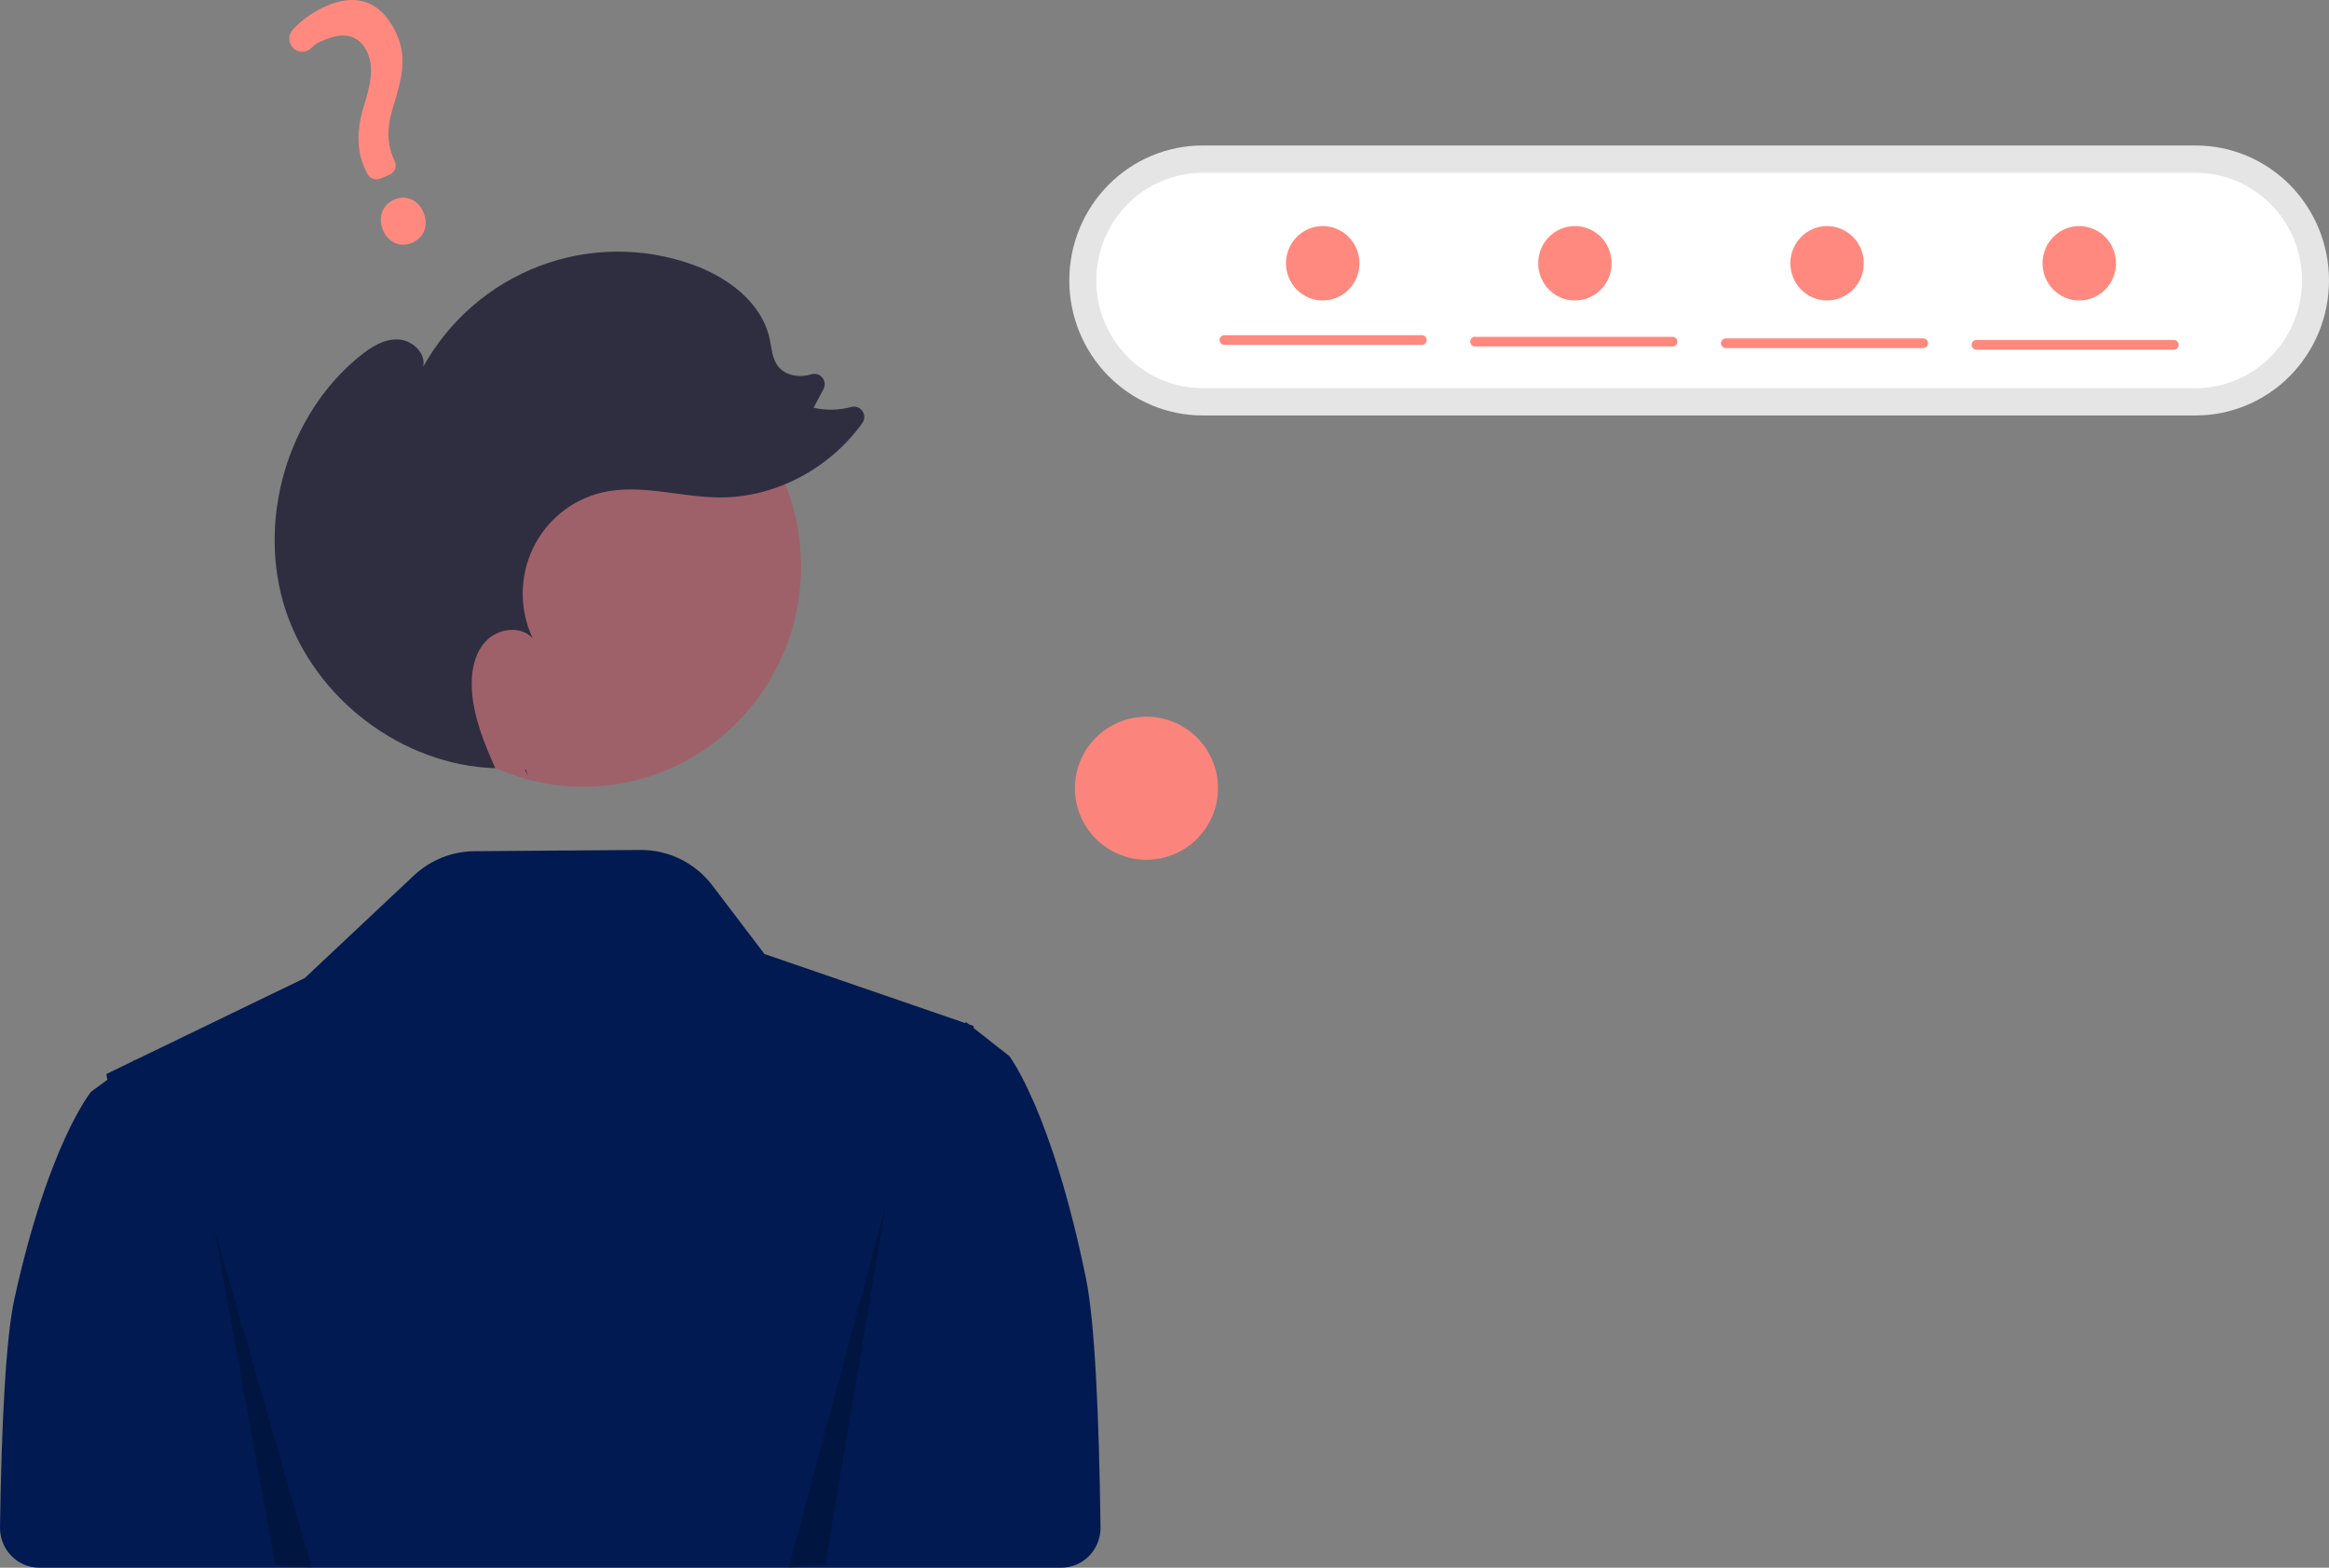 <svg width="104" height="70" viewBox="0 0 104 70" fill="none" xmlns="http://www.w3.org/2000/svg">
<rect x="0" y="0" width="104" height="70" fill="#808080" stroke="none"/>
<g clip-path="url(#clip0_1_652)">
<path d="M48.495 57.089C46.974 49.64 45.073 47.157 45.073 47.157L44.346 46.586L43.473 45.899L43.477 45.811L43.27 45.739L43.221 45.701L43.142 45.639L43.129 45.653L43.102 45.681L39.149 44.321L34.135 42.596L31.812 39.539C31.434 39.041 30.947 38.639 30.39 38.363C29.832 38.088 29.22 37.947 28.599 37.952L21.184 38.007C20.181 38.015 19.217 38.402 18.482 39.092L13.608 43.672L6.013 47.345L6 47.332L5.92 47.39L4.747 47.958L4.795 48.214L4.069 48.745C4.069 48.745 2.167 51.055 0.646 57.986C0.259 59.75 0.069 63.532 0 68.194C-0.003 68.43 0.04 68.664 0.126 68.883C0.213 69.102 0.342 69.301 0.505 69.469C0.669 69.637 0.863 69.771 1.078 69.862C1.293 69.953 1.523 70 1.756 70H42.324V70H47.387C47.62 70 47.85 69.953 48.065 69.862C48.279 69.771 48.474 69.638 48.637 69.47C48.801 69.302 48.929 69.103 49.016 68.884C49.103 68.666 49.146 68.432 49.143 68.196C49.076 63.123 48.885 59.001 48.495 57.089Z" fill="#011A51"/>
<path d="M53.7 6.496C52.122 6.496 50.608 7.131 49.492 8.261C48.376 9.391 47.749 10.924 47.749 12.523C47.749 14.121 48.376 15.654 49.492 16.785C50.608 17.915 52.122 18.55 53.7 18.55H98.049C99.627 18.55 101.141 17.915 102.257 16.785C103.373 15.654 104 14.121 104 12.523C104 10.924 103.373 9.391 102.257 8.261C101.141 7.131 99.627 6.496 98.049 6.496H53.7Z" fill="#E5E5E5"/>
<path d="M53.7 7.716C52.441 7.716 51.233 8.222 50.343 9.124C49.453 10.025 48.953 11.248 48.953 12.523C48.953 13.798 49.453 15.021 50.343 15.922C51.233 16.824 52.441 17.33 53.7 17.33H98.049C99.308 17.33 100.515 16.824 101.405 15.922C102.295 15.021 102.795 13.798 102.795 12.523C102.795 11.248 102.295 10.025 101.405 9.124C100.515 8.222 99.308 7.716 98.049 7.716H53.7Z" fill="white"/>
<path d="M26.056 35.13C31.422 35.13 35.772 30.724 35.772 25.29C35.772 19.856 31.422 15.45 26.056 15.45C20.691 15.45 16.341 19.856 16.341 25.29C16.341 30.724 20.691 35.13 26.056 35.13Z" fill="#9E616A"/>
<path d="M23.571 34.648C23.529 34.556 23.488 34.463 23.447 34.37C23.463 34.37 23.478 34.373 23.494 34.373L23.571 34.648Z" fill="#2F2E41"/>
<path d="M16.07 15.898C16.562 15.501 17.136 15.135 17.764 15.156C18.393 15.176 19.03 15.751 18.899 16.374C20.053 14.305 21.89 12.713 24.087 11.879C26.285 11.044 28.702 11.02 30.915 11.811C32.476 12.369 34.007 13.485 34.366 15.122C34.458 15.543 34.478 16.003 34.737 16.345C35.063 16.775 35.688 16.872 36.203 16.721C36.208 16.719 36.213 16.718 36.219 16.716C36.306 16.686 36.399 16.683 36.488 16.708C36.577 16.732 36.656 16.783 36.716 16.854C36.775 16.925 36.813 17.012 36.823 17.104C36.833 17.197 36.816 17.29 36.773 17.372L36.331 18.207C36.888 18.333 37.467 18.32 38.018 18.171C38.11 18.146 38.206 18.151 38.295 18.185C38.384 18.218 38.46 18.279 38.513 18.358C38.567 18.437 38.595 18.531 38.593 18.627C38.592 18.723 38.561 18.816 38.505 18.894C37.048 20.919 34.615 22.227 32.131 22.212C30.366 22.201 28.582 21.585 26.864 21.996C26.2 22.155 25.578 22.463 25.047 22.897C24.515 23.331 24.085 23.88 23.79 24.503C23.495 25.127 23.342 25.81 23.341 26.502C23.341 27.193 23.493 27.876 23.787 28.5C23.259 27.916 22.239 28.054 21.699 28.628C21.159 29.201 21.02 30.056 21.074 30.847C21.157 32.055 21.625 33.194 22.118 34.303C17.985 34.171 14.076 31.235 12.76 27.263C11.439 23.275 12.824 18.521 16.07 15.898Z" fill="#2F2E41"/>
<path opacity="0.2" d="M9.562 54.84L12.287 69.856L13.922 70L9.562 54.84Z" fill="black"/>
<path opacity="0.2" d="M39.579 53.708L36.854 69.845L35.219 70L39.579 53.708Z" fill="black"/>
<path d="M18.395 10.844C17.872 11.065 17.327 10.823 17.098 10.268C16.866 9.705 17.083 9.134 17.614 8.909C18.145 8.685 18.68 8.927 18.916 9.5C19.148 10.063 18.934 10.616 18.395 10.844ZM17.394 7.801L16.978 7.977C16.875 8.02 16.758 8.022 16.653 7.983C16.548 7.944 16.46 7.866 16.409 7.765L16.389 7.725C15.941 6.908 15.89 5.916 16.237 4.777C16.558 3.755 16.692 3.036 16.424 2.385C16.113 1.633 15.451 1.397 14.606 1.739C14.278 1.877 14.174 1.875 13.916 2.134C13.86 2.191 13.793 2.236 13.719 2.266C13.645 2.297 13.566 2.312 13.487 2.311C13.41 2.31 13.334 2.293 13.264 2.262C13.193 2.231 13.13 2.185 13.077 2.129C12.976 2.019 12.919 1.875 12.918 1.725C12.917 1.575 12.973 1.431 13.073 1.321C13.507 0.861 14.03 0.497 14.609 0.253C16.424 -0.515 17.338 0.618 17.757 1.633C18.166 2.625 17.936 3.546 17.566 4.738C17.256 5.729 17.274 6.463 17.626 7.193C17.651 7.248 17.666 7.308 17.668 7.369C17.67 7.43 17.66 7.49 17.638 7.547C17.616 7.604 17.583 7.656 17.541 7.699C17.499 7.743 17.449 7.778 17.394 7.801L17.394 7.801Z" fill="#FF897E"/>
<path d="M63.496 15.398H54.672C54.644 15.398 54.617 15.392 54.591 15.382C54.565 15.371 54.541 15.355 54.521 15.335C54.501 15.315 54.486 15.291 54.475 15.265C54.464 15.239 54.459 15.211 54.459 15.182C54.459 15.154 54.464 15.126 54.475 15.1C54.486 15.073 54.501 15.05 54.521 15.03C54.541 15.01 54.565 14.994 54.591 14.983C54.617 14.972 54.644 14.967 54.672 14.967H63.496C63.552 14.967 63.606 14.99 63.646 15.031C63.685 15.071 63.707 15.126 63.707 15.182C63.707 15.239 63.685 15.294 63.646 15.334C63.606 15.374 63.552 15.397 63.496 15.398Z" fill="#FF897E"/>
<path d="M74.69 15.469H65.866C65.838 15.469 65.81 15.464 65.784 15.453C65.758 15.442 65.734 15.427 65.715 15.407C65.695 15.387 65.679 15.363 65.668 15.337C65.657 15.31 65.652 15.282 65.652 15.254C65.652 15.225 65.657 15.197 65.668 15.171C65.679 15.145 65.695 15.121 65.715 15.101C65.734 15.081 65.758 15.065 65.784 15.055C65.81 15.044 65.838 15.038 65.866 15.039H74.69C74.718 15.038 74.746 15.044 74.771 15.055C74.797 15.065 74.821 15.081 74.841 15.101C74.861 15.121 74.877 15.145 74.887 15.171C74.898 15.197 74.904 15.225 74.904 15.254C74.904 15.282 74.898 15.31 74.887 15.337C74.877 15.363 74.861 15.387 74.841 15.407C74.821 15.427 74.797 15.442 74.771 15.453C74.746 15.464 74.718 15.469 74.69 15.469Z" fill="#FF897E"/>
<path d="M85.883 15.541H77.059C77.003 15.54 76.949 15.518 76.91 15.477C76.87 15.437 76.848 15.382 76.848 15.326C76.848 15.269 76.87 15.214 76.91 15.174C76.949 15.134 77.003 15.111 77.059 15.11H85.883C85.911 15.11 85.939 15.116 85.965 15.126C85.991 15.137 86.014 15.153 86.034 15.173C86.054 15.193 86.07 15.217 86.081 15.243C86.091 15.269 86.097 15.297 86.097 15.326C86.097 15.354 86.091 15.382 86.081 15.408C86.07 15.434 86.054 15.458 86.034 15.478C86.014 15.498 85.991 15.514 85.965 15.525C85.939 15.536 85.911 15.541 85.883 15.541H85.883Z" fill="#FF897E"/>
<path d="M97.077 15.613H88.253C88.197 15.612 88.143 15.589 88.104 15.549C88.064 15.509 88.042 15.454 88.042 15.397C88.042 15.341 88.064 15.286 88.104 15.246C88.143 15.205 88.197 15.182 88.253 15.182H97.077C97.133 15.182 97.187 15.205 97.226 15.246C97.266 15.286 97.288 15.341 97.288 15.397C97.288 15.454 97.266 15.509 97.226 15.549C97.187 15.589 97.133 15.612 97.077 15.613Z" fill="#FF897E"/>
<path d="M59.065 13.416C59.971 13.416 60.705 12.673 60.705 11.755C60.705 10.838 59.971 10.095 59.065 10.095C58.159 10.095 57.425 10.838 57.425 11.755C57.425 12.673 58.159 13.416 59.065 13.416Z" fill="#FF897E"/>
<path d="M70.326 13.416C71.232 13.416 71.966 12.673 71.966 11.755C71.966 10.838 71.232 10.095 70.326 10.095C69.42 10.095 68.686 10.838 68.686 11.755C68.686 12.673 69.42 13.416 70.326 13.416Z" fill="#FF897E"/>
<path d="M81.587 13.416C82.493 13.416 83.227 12.673 83.227 11.755C83.227 10.838 82.493 10.095 81.587 10.095C80.681 10.095 79.947 10.838 79.947 11.755C79.947 12.673 80.681 13.416 81.587 13.416Z" fill="#FF897E"/>
<path d="M92.848 13.416C93.754 13.416 94.488 12.673 94.488 11.755C94.488 10.838 93.754 10.095 92.848 10.095C91.942 10.095 91.208 10.838 91.208 11.755C91.208 12.673 91.942 13.416 92.848 13.416Z" fill="#FF897E"/>
<circle cx="3.194" cy="3.194" r="3.194" transform="matrix(1 0 0 -1 48 38.389)" fill="#FB847C"/>
</g>
<defs>
<clipPath id="clip0_1_652">
<rect width="104" height="70" fill="white"/>
</clipPath>
</defs>
</svg>
